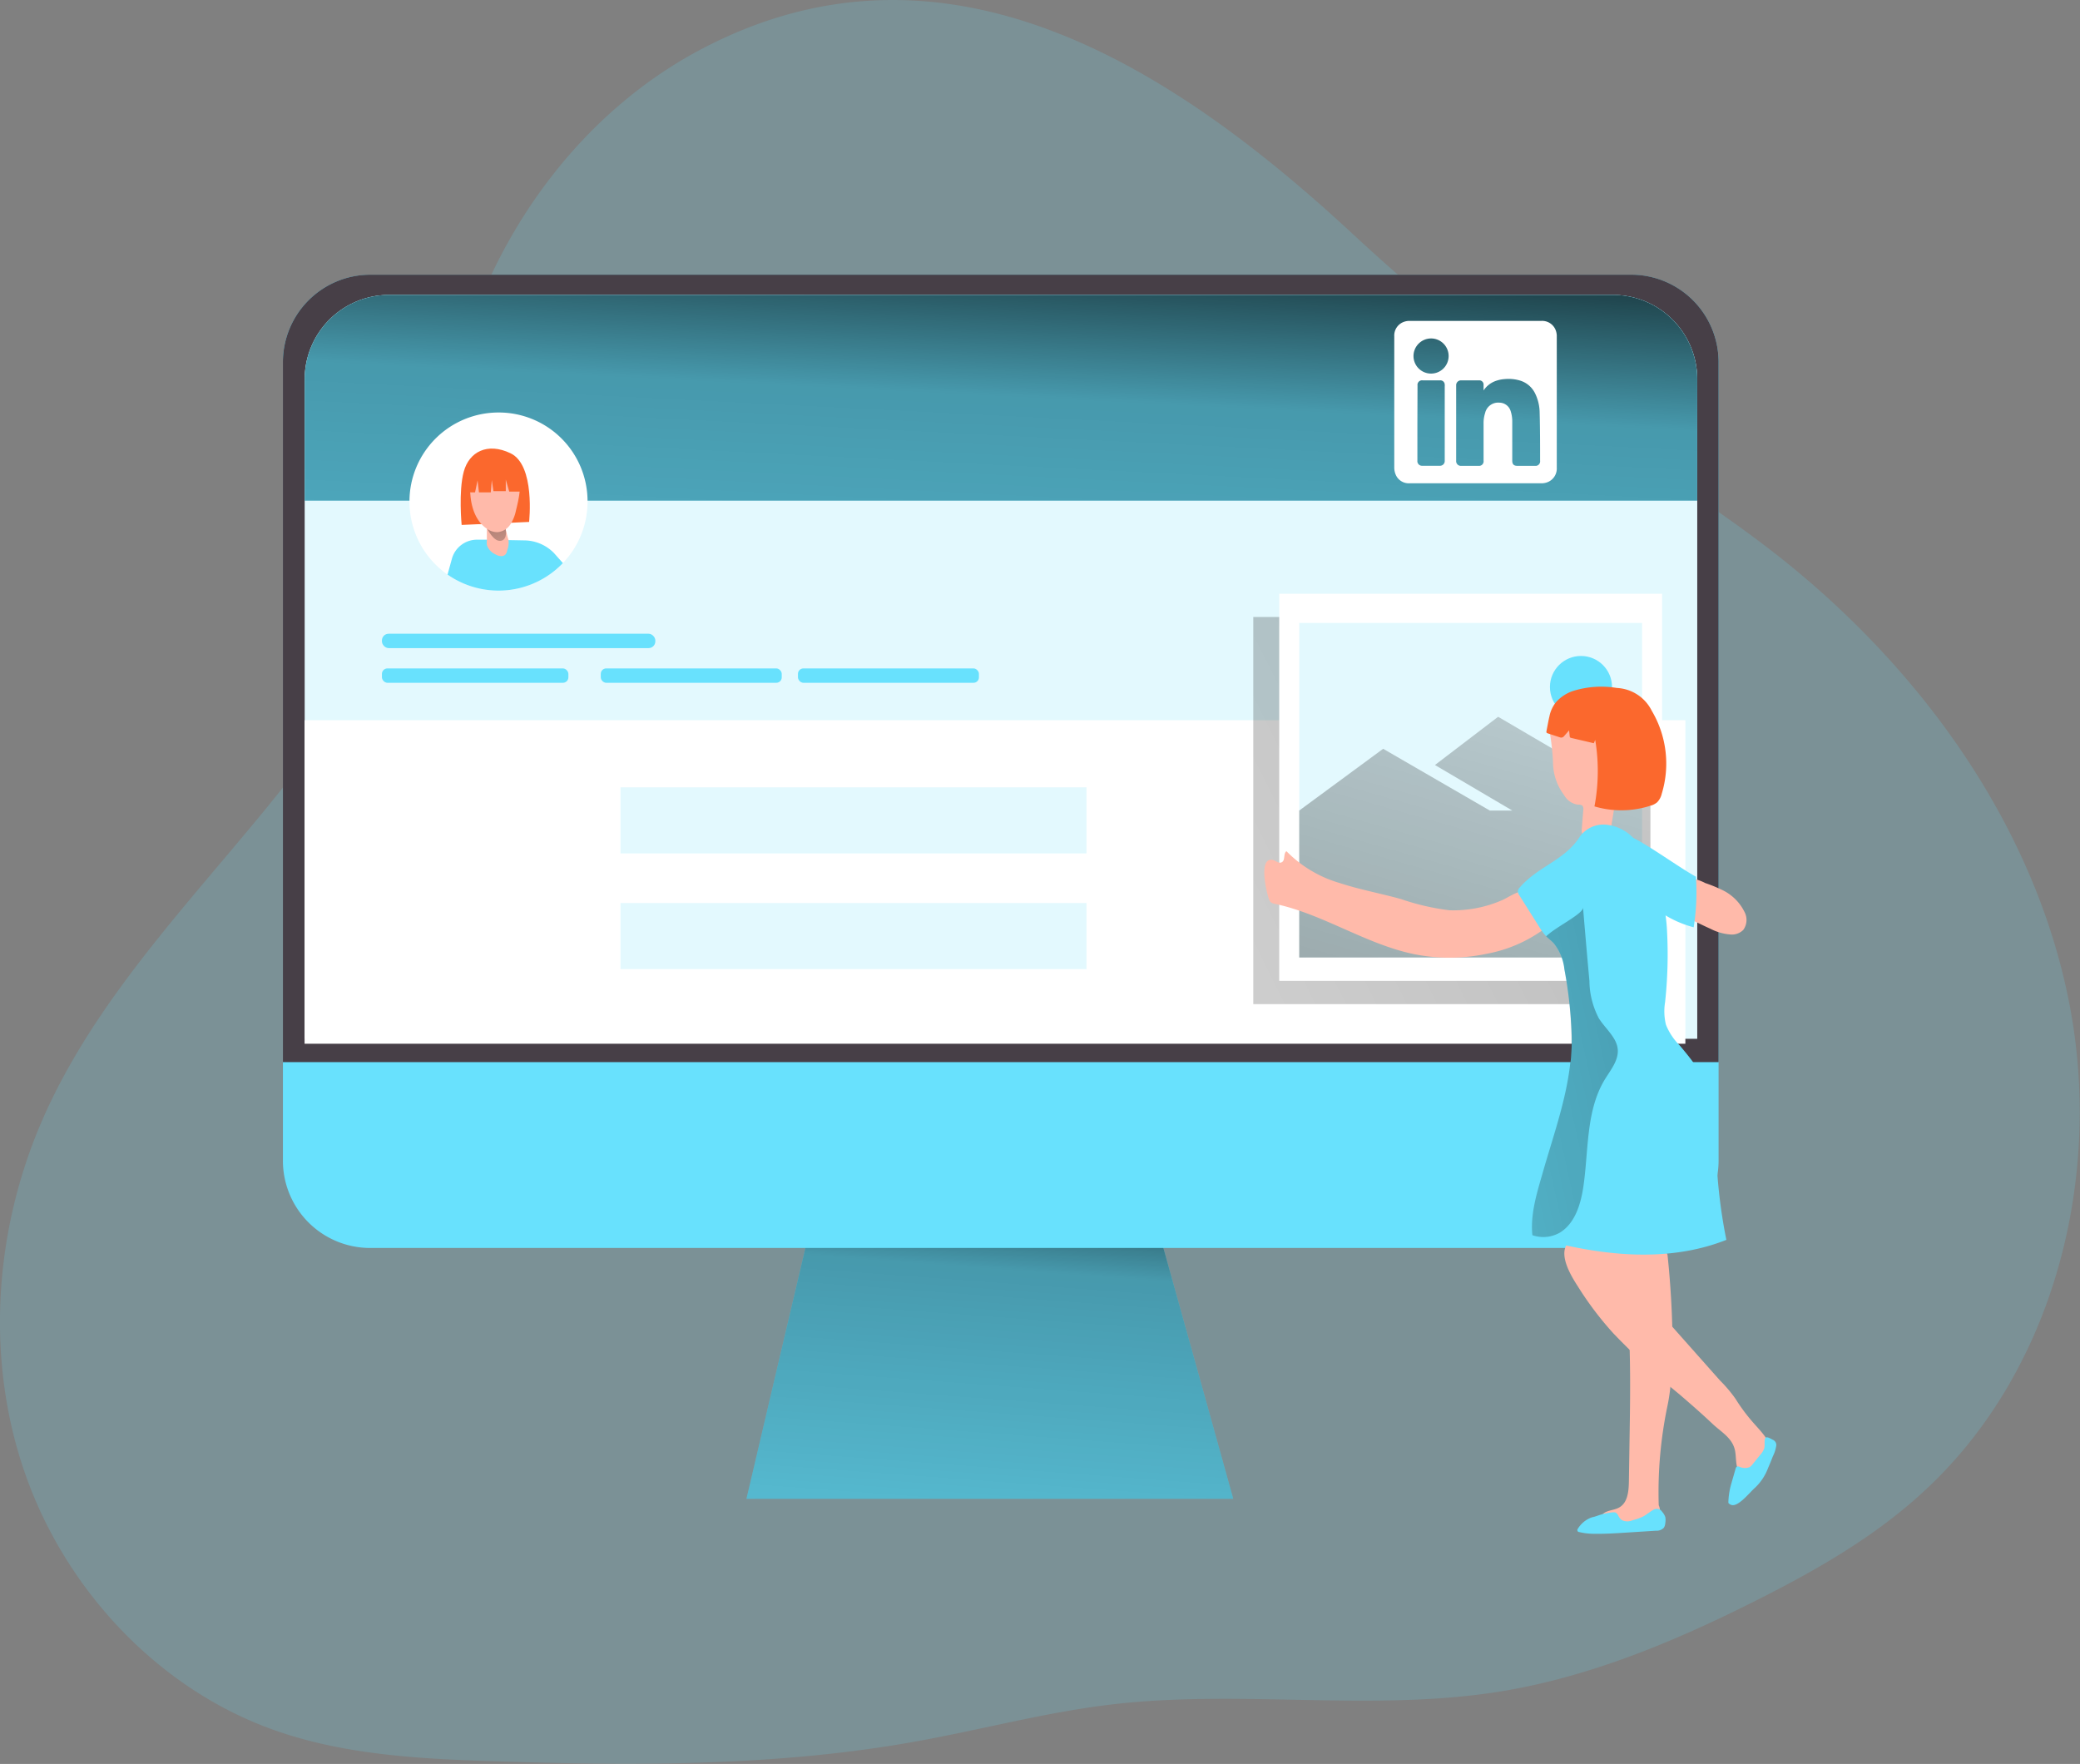<svg id="Layer_1" data-name="Layer 1" xmlns="http://www.w3.org/2000/svg" xmlns:xlink="http://www.w3.org/1999/xlink" viewBox="0 0 325.62 276.12"><rect x="0" y="0" width="325.62" height="276.12" fill="#808080" stroke="none"/><defs><linearGradient id="linear-gradient" x1="1177.01" y1="218.6" x2="1185.2" y2="328.99" gradientTransform="matrix(-1, 0, 0, 1, 1336.36, -43.14)" gradientUnits="userSpaceOnUse"><stop offset="0.01"/><stop offset="0.08" stop-opacity="0.69"/><stop offset="0.21" stop-opacity="0.32"/><stop offset="1" stop-opacity="0"/></linearGradient><linearGradient id="linear-gradient-2" x1="416.73" y1="31.99" x2="1.15" y2="238.93" gradientUnits="userSpaceOnUse"><stop offset="0.01"/><stop offset="0.13" stop-opacity="0.69"/><stop offset="0.25" stop-opacity="0.32"/><stop offset="1" stop-opacity="0"/></linearGradient><linearGradient id="linear-gradient-3" x1="203.1" y1="63.03" x2="194.66" y2="230.84" xlink:href="#linear-gradient-2"/><linearGradient id="linear-gradient-4" x1="213.66" y1="199" x2="259.08" y2="39.07" xlink:href="#linear-gradient-2"/><linearGradient id="linear-gradient-5" x1="257.74" y1="198.43" x2="398.1" y2="229.44" gradientTransform="matrix(-1, 0, 0, 1, 603.56, 0)" xlink:href="#linear-gradient-2"/><linearGradient id="linear-gradient-6" x1="119.92" y1="121.24" x2="125.59" y2="136.17" xlink:href="#linear-gradient-2"/></defs><title>1</title><path d="M153.29,51.08c-18,9.66-31.1,27.33-36.94,46.9-3.45,11.58-4.53,23.81-8.46,35.23-11.21,32.51-43.5,53.66-57.27,85.17-7.67,17.54-9,38-2.53,56S69,307.67,87,314c11.06,3.9,23,4.48,34.69,4.85,22,.7,44.09.78,65.7-3.12,10.3-1.85,20.44-4.61,30.83-5.81,20.1-2.33,40.62,1.21,60.6-2,13.91-2.26,27.09-7.74,39.69-14.06,9.45-4.74,18.75-10,26.55-17.2,20.63-18.92,28.27-49.61,22.73-77.05s-23-51.55-44.89-69c-9.65-7.65-20.15-14.13-30.26-21.15a338.3,338.3,0,0,1-37-29.78C227.85,53.93,192,30.33,153.29,51.08Z" transform="translate(-43.96 -43.14)" fill="#68e1fd" opacity="0.18" style="isolation:isolate"/><polygon points="116.86 234.61 193.06 234.61 179.57 186.16 128.24 186.16 116.86 234.61" fill="#68e1fd"/><polygon points="116.86 234.61 193.06 234.61 179.57 186.16 128.24 186.16 116.86 234.61" fill="url(#linear-gradient)"/><path d="M313,99.82v125a13.67,13.67,0,0,1-13.68,13.67H101.92a13.66,13.66,0,0,1-13.67-13.67v-125a13.67,13.67,0,0,1,13.67-13.67H299.36A13.67,13.67,0,0,1,313,99.82Z" transform="translate(-43.96 -43.14)" fill="#68e1fd"/><path d="M313,99.82V209.4H88.25V99.82a13.69,13.69,0,0,1,13.68-13.68H299.37A13.68,13.68,0,0,1,313,99.82Z" transform="translate(-43.96 -43.14)" fill="#473f47"/><path d="M309.66,102.43V205.74h-218V102.43A13.2,13.2,0,0,1,104.9,89.31H296.4A13.2,13.2,0,0,1,309.66,102.43Z" transform="translate(-43.96 -43.14)" fill="#fff"/><path d="M309.66,102.43V205.74h-218V102.43A13.2,13.2,0,0,1,104.9,89.31H296.39A13.2,13.2,0,0,1,309.66,102.43Z" transform="translate(-43.96 -43.14)" fill="#68e1fd" opacity="0.18" style="isolation:isolate"/><rect x="47.68" y="112.74" width="216.16" height="50.64" fill="#fff"/><rect x="196.2" y="96.58" width="59.94" height="60.6" fill="url(#linear-gradient-2)"/><line x1="231.65" y1="103.09" x2="201.4" y2="86.6" fill="none"/><path d="M309.66,102.43v19.08h-218V102.43A13.2,13.2,0,0,1,104.9,89.31H296.39A13.2,13.2,0,0,1,309.66,102.43Z" transform="translate(-43.96 -43.14)" fill="#68e1fd"/><path d="M309.66,102.43v19.08h-218V102.43A13.2,13.2,0,0,1,104.9,89.31H296.39A13.2,13.2,0,0,1,309.66,102.43Z" transform="translate(-43.96 -43.14)" fill="url(#linear-gradient-3)"/><rect x="200.26" y="92.94" width="59.94" height="60.6" fill="#fff"/><rect x="203.39" y="97.51" width="53.68" height="52.37" fill="#68e1fd" opacity="0.18" style="isolation:isolate"/><circle cx="247.5" cy="107.54" r="4.86" fill="#68e1fd"/><polygon points="203.39 126.88 216.53 117.21 233.23 126.88 236.75 126.88 224.64 119.75 234.53 112.2 258.37 126.17 258.37 149.88 203.39 149.88 203.39 126.88" fill="url(#linear-gradient-4)"/><path d="M313.37,182.36a7.46,7.46,0,0,1,3.69,3.53,2.67,2.67,0,0,1-.19,2.81,2.52,2.52,0,0,1-2,.72,8.09,8.09,0,0,1-3.13-.89c-.88-.39-1.75-.82-2.62-1.24a4.09,4.09,0,0,1-1.4-.95,3.57,3.57,0,0,1-.56-2.57c.06-.87.38-3.07,1.53-3.16a7.65,7.65,0,0,1,2.23.76A20.76,20.76,0,0,1,313.37,182.36Z" transform="translate(-43.96 -43.14)" fill="#ffbaaa"/><path d="M309.45,180.37a34.44,34.44,0,0,1-.35,7.92,16.74,16.74,0,0,1-6-2.95,11.89,11.89,0,0,1-2.28-1.83,7.33,7.33,0,0,1-1.59-3.54c-.35-2-2.13-6.88.35-5.7S306.94,179,309.45,180.37Z" transform="translate(-43.96 -43.14)" fill="#68e1fd"/><path d="M291,244.55a51.07,51.07,0,0,0,5.58,7.36,114,114,0,0,0,10.22,9.43c1.77,1.52,3.54,3.06,5.24,4.67,1.41,1.33,3.21,2.25,3.56,4.33.21,1.22,0,2.69.92,3.52A2.27,2.27,0,0,0,319,274a5.26,5.26,0,0,0,1.85-1.84,2.82,2.82,0,0,0,.45-.9,2.36,2.36,0,0,0,0-1.09c-.38-1.71-1.7-3-2.86-4.32a28.27,28.27,0,0,1-2.79-3.75,21.29,21.29,0,0,0-2.42-2.86l-6.78-7.64c-2.44-2.75-4.94-5.6-6-9.09a14.67,14.67,0,0,0-1.44-3.93c-1.74-2.54-5.8-2.92-8.46-1.72C287.18,238.36,289.65,242.47,291,244.55Z" transform="translate(-43.96 -43.14)" fill="#ffbaaa"/><path d="M305,239.53s1.76,15.36,0,23.67a66,66,0,0,0-1.37,15.56,1.93,1.93,0,0,1-.83,2.53,5.46,5.46,0,0,1-2.86.62l-4,.15a1.64,1.64,0,0,1-1.34-.35c-.52-.57,0-1.53.71-1.87s1.53-.36,2.2-.77c1.26-.76,1.42-2.49,1.45-4l.1-6.44c.15-9.25.3-18.55-1.11-27.69a3,3,0,0,1,0-1.26c.2-.76.94-1.23,1.62-1.63a6.65,6.65,0,0,1,2.43-1,2.28,2.28,0,0,1,2.29,1" transform="translate(-43.96 -43.14)" fill="#ffbaaa"/><path d="M283.08,182.94a1.12,1.12,0,0,0-.42-.25c-.9-.26-2.71,1-3.51,1.34a19.16,19.16,0,0,1-8.27,1.6,36.87,36.87,0,0,1-7.58-1.75c-3.18-.89-6.43-1.47-9.56-2.5a19.12,19.12,0,0,1-8.39-5c-.52.37-.15,1.39-.7,1.71s-1-.32-1.59-.37c-2.12-.18-.79,5.21-.47,6.1a1.2,1.2,0,0,0,.31.55,1.44,1.44,0,0,0,.63.25c7.56,1.6,14.19,6.29,21.76,7.87a28.11,28.11,0,0,0,11.41-.05,22,22,0,0,0,9.94-4.61c.25-.2.53-.53.36-.8a.66.66,0,0,0-.37-.26,5.7,5.7,0,0,1-2.32-1.6C283.83,184.55,283.63,183.46,283.08,182.94Z" transform="translate(-43.96 -43.14)" fill="#ffbaaa"/><path d="M288.84,167.63A2.91,2.91,0,0,0,291,169.1a1,1,0,0,1,.66.14.82.82,0,0,1,.16.69l-.24,3a1.17,1.17,0,0,0,.1.72,1.19,1.19,0,0,0,.72.41c1.1.3,2.46.53,3.23-.3a3.13,3.13,0,0,0,.63-1.67c.59-3.46,1.15-7,.62-10.46-.32-2.1-1.16-4.3-3-5.4-2.09-1.26-7.48-1.65-7.25,1.87a40.18,40.18,0,0,1,.45,4.26A8.58,8.58,0,0,0,288.84,167.63Z" transform="translate(-43.96 -43.14)" fill="#ffbaaa"/><path d="M286.52,155.28c-.13.52-.22,1.07-.33,1.61l-.13.69a.41.41,0,0,0,0,.22.34.34,0,0,0,.22.14l1.88.62a.59.59,0,0,0,.41,0,.6.6,0,0,0,.25-.2l.78-.89.09.9a.32.32,0,0,0,.08.21.29.29,0,0,0,.16.07l3.54.83.22-.52a29.85,29.85,0,0,1-.12,10.41,14.88,14.88,0,0,0,8.74-.1,2.78,2.78,0,0,0,1.07-.54,2.84,2.84,0,0,0,.72-1.33,16.19,16.19,0,0,0-1.56-13,6.45,6.45,0,0,0-5.46-3.57,14.88,14.88,0,0,0-6.83.46,6.18,6.18,0,0,0-2.72,1.79A5.12,5.12,0,0,0,286.52,155.28Z" transform="translate(-43.96 -43.14)" fill="#fb682d"/><path d="M290,205.09c.23,7.51-2.5,14.57-4.55,21.79-.9,3.14-1.9,6.37-1.57,9.61a2.28,2.28,0,0,0,0,.26c9.9,2.85,20.76,4.27,30.34.47a81.75,81.75,0,0,1-1.62-15.37,28.11,28.11,0,0,0-.42-6.08c-.77-3.41-3-6.31-5.28-9a9.5,9.5,0,0,1-2.14-3.23,8.83,8.83,0,0,1-.13-3.55,70,70,0,0,0,.27-11.67,28.24,28.24,0,0,0-2.68-10.16,13.88,13.88,0,0,0-2.65-3.93,6.81,6.81,0,0,0-4.2-2,4.53,4.53,0,0,0-4.11,1.91c-2.41,3.72-6.43,4.55-9.35,7.88a1.15,1.15,0,0,0-.33.61,1.19,1.19,0,0,0,.25.69l3.09,4.9a9.11,9.11,0,0,0,1.08,1.47h0c.37.38.81.69,1.17,1.07a7.86,7.86,0,0,1,1.69,4.11A66,66,0,0,1,290,205.09Z" transform="translate(-43.96 -43.14)" fill="#68e1fd"/><path d="M293,280.74l1-.32a9.35,9.35,0,0,1,2.48-.55.78.78,0,0,1,.43.06,1,1,0,0,1,.38.45,1.88,1.88,0,0,0,.59.72,2,2,0,0,0,1.68,0,7.57,7.57,0,0,0,1.69-.61c.53-.3,1-.71,1.52-1a1.1,1.1,0,0,1,1-.08,1.21,1.21,0,0,1,.4.38,2.45,2.45,0,0,1,.49.82,2.53,2.53,0,0,1,0,.91,1.58,1.58,0,0,1-.23.77,1.59,1.59,0,0,1-1.26.46l-4.88.31c-1.53.1-3.07.19-4.6.17a10,10,0,0,1-2.5-.27c-.11,0-.24-.07-.28-.19a.38.38,0,0,1,0-.23,4.23,4.23,0,0,1,2.63-2" transform="translate(-43.96 -43.14)" fill="#68e1fd"/><path d="M320.27,268.34c-.13.49,0,1-.12,1.52a3,3,0,0,1-.62,1l-1.19,1.47a1.87,1.87,0,0,1-.47.46,2,2,0,0,1-1.6-.05.51.51,0,0,0-.45,0,.59.59,0,0,0-.15.28l-.68,2.37a11.61,11.61,0,0,0-.46,3,.92.92,0,0,0,.36.28c1.09.55,2.94-1.9,3.86-2.69a8.19,8.19,0,0,0,2-3.05c.26-.6.51-1.2.74-1.81a5.55,5.55,0,0,0,.55-1.76.9.9,0,0,0-.49-.82C321.25,268.42,320.42,267.81,320.27,268.34Z" transform="translate(-43.96 -43.14)" fill="#68e1fd"/><path d="M283.85,236.49a5.22,5.22,0,0,0,4.35-.43c2.27-1.42,3.17-4.26,3.59-6.89.9-5.79.37-12.08,3.41-17.07.93-1.52,2.23-3.06,2-4.84s-1.93-3.12-2.93-4.7a12.79,12.79,0,0,1-1.49-5.88c-.35-3.82-.68-7.65-1-11.47,0,1-4.23,3-5.77,4.49.37.38.81.69,1.17,1.07a7.86,7.86,0,0,1,1.69,4.11,66,66,0,0,1,1.1,10.21c.23,7.51-2.5,14.57-4.55,21.79C284.52,230,283.52,233.25,283.85,236.49Z" transform="translate(-43.96 -43.14)" fill="url(#linear-gradient-5)"/><path d="M135.94,121.65A13.94,13.94,0,1,1,122,107.71,13.9,13.9,0,0,1,135.94,121.65Z" transform="translate(-43.96 -43.14)" fill="#fff"/><path d="M132.08,131.28a13.94,13.94,0,0,1-18.06,1.8l.68-2.46a4.07,4.07,0,0,1,3.91-3h1.57l5.86.11a6.56,6.56,0,0,1,4.66,2Z" transform="translate(-43.96 -43.14)" fill="#68e1fd"/><path d="M116.23,125.31l10.56-.47s1-8.89-2.91-10.75c-3.62-1.74-6.48-.22-7.32,2.88S116.23,125.31,116.23,125.31Z" transform="translate(-43.96 -43.14)" fill="#fb682d"/><path d="M120.18,125v2.69a4,4,0,0,0,0,.77,2.5,2.5,0,0,0,1.39,1.48,1.83,1.83,0,0,0,.79.25.9.9,0,0,0,.76-.29,1.47,1.47,0,0,0,.25-.65,3.25,3.25,0,0,0,.19-1.62c-.16-.45-.25-.94-.38-1.41l-.47-1.79Z" transform="translate(-43.96 -43.14)" fill="#ffbaaa"/><path d="M120.26,125.94s1,2.08,2.14,1.85.69-2,.69-2Z" transform="translate(-43.96 -43.14)" fill="url(#linear-gradient-6)"/><path d="M124.72,123.1a6.07,6.07,0,0,1-.9,2.18,2.65,2.65,0,0,1-2,1.16,2.72,2.72,0,0,1-1.58-.5c-1.78-1.14-2.53-3.39-2.65-5.51a5.69,5.69,0,0,1,1.48-4.64,4.08,4.08,0,0,1,5.67.7C125.92,118.2,125.17,121.29,124.72,123.1Z" transform="translate(-43.96 -43.14)" fill="#ffbaaa"/><path d="M117.6,117.21l-.27,3h1l.39-1.88.22,1.88h1.85l.16-1.93.26,1.74h1.93v-1.81l.54,1.88h1.8s1.06-3.52-1.36-4.76S118.37,114.63,117.6,117.21Z" transform="translate(-43.96 -43.14)" fill="#fb682d"/><path d="M287.67,106.1c0,3.42,0,6.84,0,10.25a2.3,2.3,0,0,1-1.23,2.17,2.54,2.54,0,0,1-1.17.27q-10.32,0-20.64,0a2.21,2.21,0,0,1-2.14-1.27,2.84,2.84,0,0,1-.26-1.15q0-10.29,0-20.58a2.27,2.27,0,0,1,1.23-2.15,2.54,2.54,0,0,1,1.17-.27q10.32,0,20.64,0a2.27,2.27,0,0,1,2.15,1.27,2.57,2.57,0,0,1,.25,1.19C287.67,99.25,287.67,102.68,287.67,106.1Zm-11.46-1.84v-.87a.66.66,0,0,0-.72-.71c-.93,0-1.85,0-2.78,0a.75.75,0,0,0-.79.79c0,3.93,0,7.85,0,11.78a.74.74,0,0,0,.82.81q1.33,0,2.67,0a.71.71,0,0,0,.8-.8c0-1.94,0-3.88,0-5.82a5.05,5.05,0,0,1,.24-1.64,2.1,2.1,0,0,1,2.25-1.63,1.86,1.86,0,0,1,1.76,1.35,5.18,5.18,0,0,1,.24,1.6v6.14c0,.54.24.8.78.8.93,0,1.85,0,2.78,0a.71.71,0,0,0,.8-.8c0-2.5,0-5-.07-7.51a7,7,0,0,0-.7-3,3.86,3.86,0,0,0-2.25-2,6.27,6.27,0,0,0-2.51-.27,5.17,5.17,0,0,0-1.6.36A3.81,3.81,0,0,0,276.21,104.26Zm-10.36,5.09v5.88a.73.73,0,0,0,.77.82c.91,0,1.82,0,2.74,0a.74.74,0,0,0,.77-.77V103.64a1.37,1.37,0,0,0,0-.29.68.68,0,0,0-.75-.67h-2.7a.71.71,0,0,0-.81.8Zm-.61-10.48A2.75,2.75,0,1,0,268,96.12,2.76,2.76,0,0,0,265.24,98.87Z" transform="translate(-43.96 -43.14)" fill="#fff"/><rect x="59.79" y="99.2" width="42.8" height="2.25" rx="1.05" fill="#68e1fd"/><rect x="59.79" y="104.63" width="29.19" height="2.25" rx="0.86" fill="#68e1fd"/><rect x="94.05" y="104.63" width="28.33" height="2.25" rx="0.85" fill="#68e1fd"/><rect x="124.92" y="104.63" width="28.33" height="2.25" rx="0.85" fill="#68e1fd"/><rect x="97.14" y="123.24" width="72.95" height="10.35" fill="#68e1fd" opacity="0.18" style="isolation:isolate"/><rect x="97.14" y="141.35" width="72.95" height="10.35" fill="#68e1fd" opacity="0.18" style="isolation:isolate"/></svg>